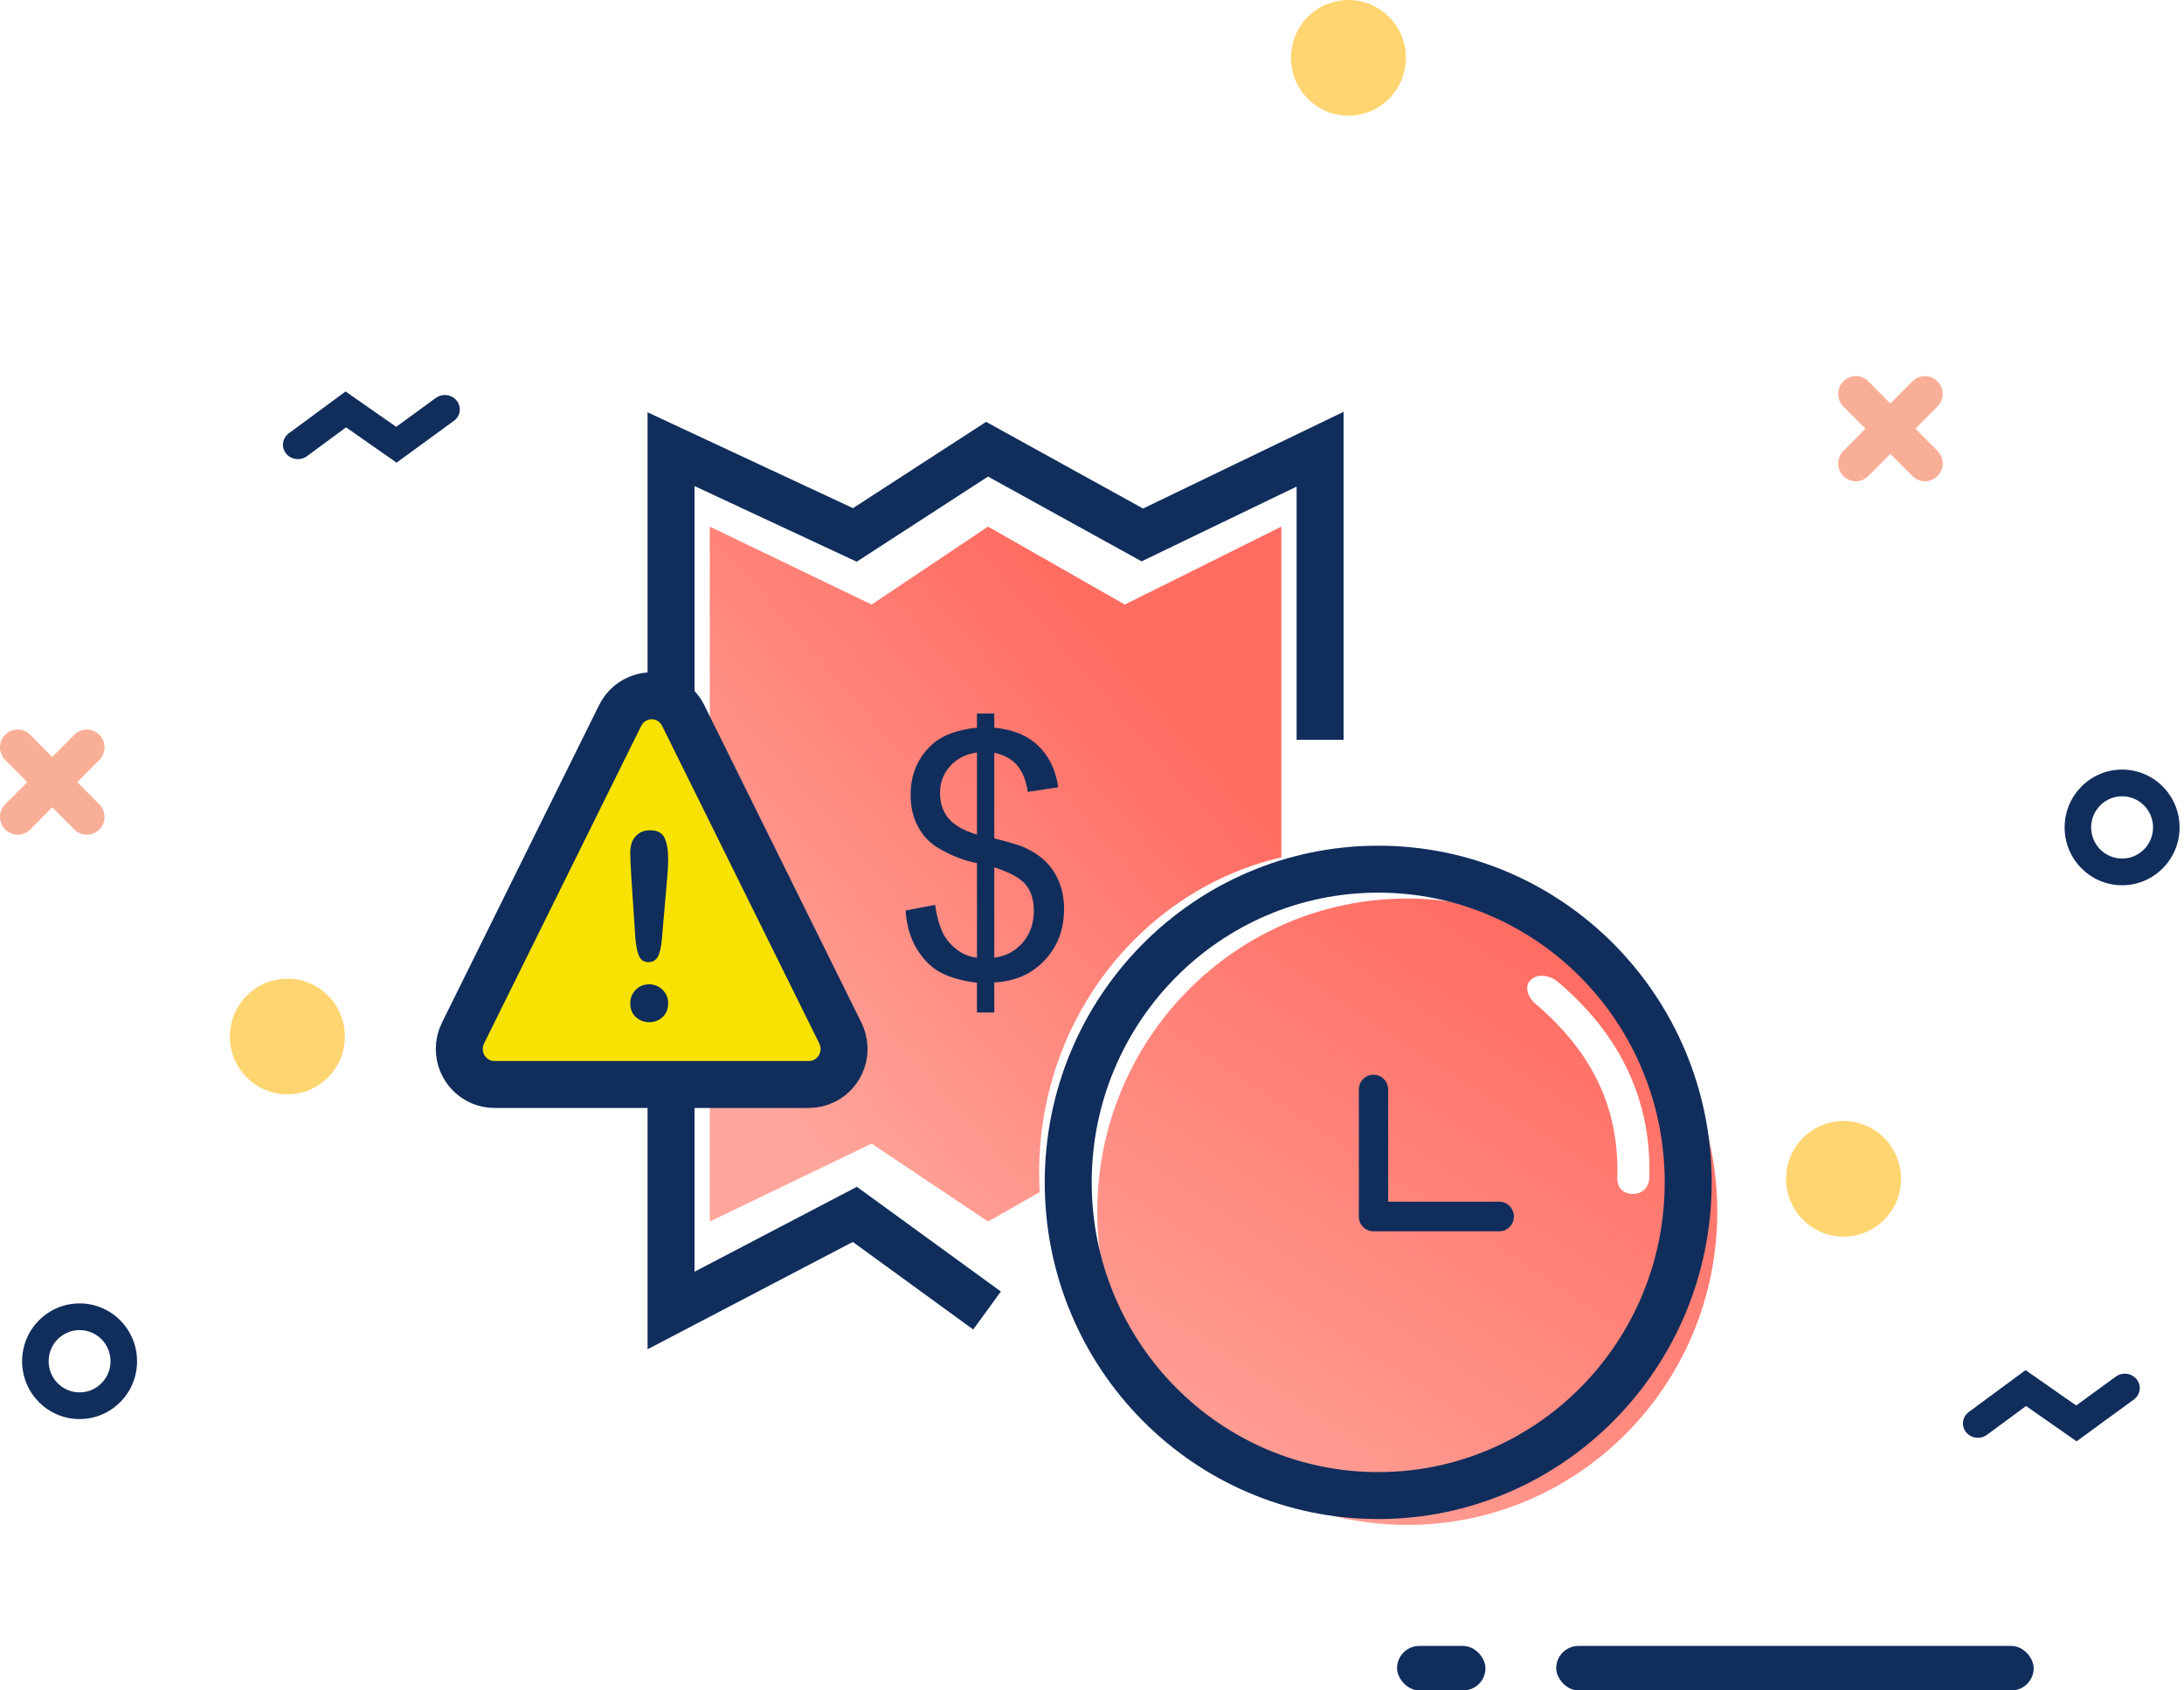 <?xml version="1.0" encoding="UTF-8"?>
<svg width="186px" height="144px" viewBox="0 0 186 144" version="1.1" xmlns="http://www.w3.org/2000/svg" xmlns:xlink="http://www.w3.org/1999/xlink">
    <!-- Generator: Sketch 49.1 (51147) - http://www.bohemiancoding.com/sketch -->
    <title>Suspended</title>
    <desc>Created with Sketch.</desc>
    <defs>
        <linearGradient x1="12.518%" y1="99.917%" x2="72.959%" y2="6.944%" id="linearGradient-1">
            <stop stop-color="#FFA59B" offset="0%"></stop>
            <stop stop-color="#FF6C62" offset="100%"></stop>
        </linearGradient>
        <linearGradient x1="12.518%" y1="84.469%" x2="72.959%" y2="20.268%" id="linearGradient-2">
            <stop stop-color="#FFA59B" offset="0%"></stop>
            <stop stop-color="#FF6C62" offset="100%"></stop>
        </linearGradient>
    </defs>
    <g id="Design" stroke="none" stroke-width="1" fill="none" fill-rule="evenodd">
        <g id="Product-launch-Copy-2" transform="translate(-590, -231)">
            <rect id="BG" fill="#FFFFFF" x="0" y="0" width="1366" height="768"></rect>
            <g id="Group-2" transform="translate(590, 231)">
                <g id="Group-4" fill-rule="nonzero">
                    <path d="M160.997,34.376 L162.877,32.484 C163.465,31.892 164.419,31.892 165.007,32.484 C165.595,33.076 165.595,34.036 165.007,34.628 L163.127,36.519 L165.007,38.411 C165.595,39.003 165.595,39.963 165.007,40.555 C164.419,41.147 163.465,41.147 162.877,40.555 L160.997,38.663 L159.118,40.555 C158.53,41.147 157.576,41.147 156.988,40.555 C156.4,39.963 156.4,39.003 156.988,38.411 L158.867,36.519 L156.988,34.628 C156.4,34.036 156.4,33.076 156.988,32.484 C157.576,31.892 158.53,31.892 159.118,32.484 L160.997,34.376 Z" id="Combined-Shape-Copy" fill="#F9AF97"></path>
                    <path d="M4.451,64.483 L6.33,62.591 C6.918,61.999 7.872,61.999 8.46,62.591 C9.048,63.183 9.048,64.143 8.46,64.735 L6.58,66.627 L8.46,68.518 C9.048,69.11 9.048,70.07 8.46,70.662 C7.872,71.254 6.918,71.254 6.33,70.662 L4.451,68.77 L2.571,70.662 C1.983,71.254 1.029,71.254 0.441,70.662 C-0.147,70.07 -0.147,69.11 0.441,68.518 L2.321,66.627 L0.441,64.735 C-0.147,64.143 -0.147,63.183 0.441,62.591 C1.029,61.999 1.983,61.999 2.571,62.591 L4.451,64.483 Z" id="Combined-Shape-Copy-2" fill="#F9AF97"></path>
                    <ellipse id="Oval-2" fill="#FFD571" cx="114.838" cy="4.926" rx="4.895" ry="4.926"></ellipse>
                    <ellipse id="Oval-2-Copy" fill="#FFD571" cx="24.474" cy="88.295" rx="4.895" ry="4.926"></ellipse>
                    <ellipse id="Oval-2-Copy-2" fill="#FFD571" cx="157.008" cy="100.421" rx="4.895" ry="4.926"></ellipse>
                    <rect id="Rectangle-7" fill="#102D5C" x="118.98" y="140.211" width="7.53" height="3.789" rx="1.895"></rect>
                    <rect id="Rectangle-7-Copy" fill="#102D5C" x="132.534" y="140.211" width="40.664" height="3.789" rx="1.895"></rect>
                    <path d="M26.147,38.857 C25.589,39.268 24.789,39.167 24.361,38.631 C23.932,38.094 24.037,37.325 24.596,36.914 L29.429,33.347 L33.742,36.36 L37.113,33.9 C37.674,33.491 38.473,33.597 38.899,34.135 C39.324,34.674 39.215,35.442 38.654,35.851 L33.775,39.411 L29.471,36.404 L26.147,38.857 Z" id="Path-3" fill="#102D5C"></path>
                    <path d="M169.224,122.225 C168.666,122.637 167.866,122.536 167.438,121.999 C167.009,121.463 167.114,120.694 167.672,120.282 L172.506,116.716 L176.819,119.728 L180.19,117.269 C180.751,116.86 181.55,116.965 181.976,117.504 C182.401,118.043 182.291,118.811 181.731,119.22 L176.852,122.779 L172.548,119.773 L169.224,122.225 Z" id="Path-3-Copy" fill="#102D5C"></path>
                    <path d="M180.729,75.411 C178.025,75.411 175.834,73.205 175.834,70.484 C175.834,67.763 178.025,65.558 180.729,65.558 C183.432,65.558 185.623,67.763 185.623,70.484 C185.623,73.205 183.432,75.411 180.729,75.411 Z M180.729,73.137 C182.184,73.137 183.364,71.949 183.364,70.484 C183.364,69.019 182.184,67.832 180.729,67.832 C179.273,67.832 178.093,69.019 178.093,70.484 C178.093,71.949 179.273,73.137 180.729,73.137 Z" id="Oval-3" fill="#102D5C"></path>
                    <path d="M6.777,120.884 C4.074,120.884 1.883,118.679 1.883,115.958 C1.883,113.237 4.074,111.032 6.777,111.032 C9.481,111.032 11.672,113.237 11.672,115.958 C11.672,118.679 9.481,120.884 6.777,120.884 Z M6.777,118.611 C8.233,118.611 9.413,117.423 9.413,115.958 C9.413,114.493 8.233,113.305 6.777,113.305 C5.322,113.305 4.142,114.493 4.142,115.958 C4.142,117.423 5.322,118.611 6.777,118.611 Z" id="Oval-3-Copy" fill="#102D5C"></path>
                    <rect id="Rectangle-10" fill="#FFFFFF" x="125.757" y="83.368" width="2.259" height="18.947" rx="1.13"></rect>
                    <rect id="Rectangle-10-Copy" fill="#FFFFFF" x="125.757" y="109.895" width="2.259" height="6.063" rx="1.13"></rect>
                </g>
                <g id="Group-3" transform="translate(39, 38.266)">
                    <g id="Group-5" transform="translate(18.15, 0)">
                        <ellipse id="Oval-5" fill="url(#linearGradient-1)" fill-rule="nonzero" cx="62.7" cy="64.956" rx="26.4" ry="26.68"></ellipse>
                        <ellipse id="Oval-5-Copy" stroke="#102D5C" stroke-width="4" cx="60.225" cy="62.455" rx="26.4" ry="26.68"></ellipse>
                        <path d="M61.072,64.101 L70.532,64.101 C71.221,64.101 71.781,64.666 71.781,65.362 C71.781,66.058 71.221,66.623 70.532,66.623 L59.875,66.623 C59.858,66.623 59.841,66.624 59.824,66.624 C59.743,66.624 59.664,66.616 59.587,66.601 C59.008,66.492 58.569,65.979 58.569,65.362 C58.569,65.322 58.571,65.282 58.575,65.243 L58.575,54.545 C58.575,53.848 59.134,53.284 59.824,53.284 C60.513,53.284 61.072,53.848 61.072,54.545 L61.072,64.101 Z" id="Combined-Shape" fill="#102D5C" fill-rule="nonzero"></path>
                        <polyline id="Path-4" stroke="#102D5C" stroke-width="4" points="26.912 73.37 15.652 65.181 0 73.37 0 0 15.652 7.303 26.912 0 40.137 7.303 55.275 0 55.275 24.758"></polyline>
                        <path d="M51.975,34.768 C40.172,37.513 31.35,48.493 31.35,61.621 C31.35,62.179 31.366,62.733 31.397,63.282 L26.999,65.79 L17.083,59.15 L3.3,65.79 L3.3,43.331 L3.3,29.052 L3.3,6.594 L17.083,13.234 L26.999,6.594 L38.644,13.234 L51.975,6.594 L51.975,29.105 L51.975,34.768 Z" id="Combined-Shape" fill="url(#linearGradient-2)" fill-rule="nonzero"></path>
                        <path d="M26.053,47.981 L26.053,45.451 C24.8,45.292 23.782,45.008 22.998,44.601 C22.214,44.193 21.537,43.535 20.966,42.626 C20.395,41.717 20.064,40.607 19.971,39.295 L22.49,38.818 C22.685,40.176 23.028,41.174 23.52,41.811 C24.225,42.71 25.069,43.212 26.053,43.315 L26.053,35.262 C25.023,35.065 23.97,34.663 22.893,34.054 C22.096,33.604 21.481,32.981 21.049,32.184 C20.618,31.388 20.402,30.484 20.402,29.472 C20.402,27.673 21.033,26.216 22.295,25.101 C23.139,24.352 24.392,23.893 26.053,23.724 L26.053,22.516 L27.528,22.516 L27.528,23.724 C28.985,23.865 30.14,24.296 30.993,25.017 C32.088,25.935 32.747,27.195 32.97,28.798 L30.381,29.191 C30.233,28.198 29.924,27.437 29.456,26.907 C28.987,26.378 28.345,26.029 27.528,25.86 L27.528,33.154 C28.79,33.473 29.625,33.721 30.033,33.899 C30.813,34.246 31.448,34.667 31.94,35.164 C32.432,35.66 32.81,36.251 33.074,36.934 C33.339,37.618 33.471,38.359 33.471,39.155 C33.471,40.907 32.919,42.368 31.815,43.54 C30.71,44.711 29.282,45.338 27.528,45.423 L27.528,47.981 L26.053,47.981 Z M26.053,25.832 C25.079,25.982 24.311,26.376 23.749,27.013 C23.188,27.65 22.907,28.404 22.907,29.275 C22.907,30.137 23.146,30.859 23.624,31.44 C24.102,32.02 24.912,32.484 26.053,32.831 L26.053,25.832 Z M27.528,43.315 C28.502,43.193 29.307,42.767 29.943,42.036 C30.578,41.305 30.896,40.401 30.896,39.324 C30.896,38.405 30.671,37.668 30.221,37.11 C29.771,36.553 28.873,36.054 27.528,35.613 L27.528,43.315 Z" id="$" fill="#102D5C" fill-rule="nonzero"></path>
                    </g>
                    <g id="Group" transform="translate(0, 20.767)" fill-rule="nonzero">
                        <path d="M19.184,1.914 L32.568,28.967 C33.309,30.464 32.707,32.283 31.225,33.031 C30.809,33.241 30.35,33.35 29.885,33.35 L3.115,33.35 C1.459,33.35 0.115,31.994 0.115,30.321 C0.115,29.851 0.224,29.387 0.432,28.967 L13.816,1.914 C14.557,0.417 16.359,-0.19 17.841,0.558 C18.422,0.851 18.893,1.327 19.184,1.914 Z" id="Triangle" stroke="#102D5C" stroke-width="4" fill="#F8E203" stroke-linecap="round" stroke-linejoin="round"></path>
                        <path d="M15.114,20.938 L14.772,15.766 C14.708,14.758 14.676,14.034 14.676,13.595 C14.676,12.998 14.831,12.531 15.141,12.197 C15.451,11.862 15.859,11.694 16.365,11.694 C16.977,11.694 17.387,11.909 17.593,12.337 C17.8,12.765 17.903,13.383 17.903,14.189 C17.903,14.664 17.878,15.147 17.829,15.636 L17.369,20.96 C17.319,21.594 17.212,22.08 17.049,22.418 C16.885,22.756 16.614,22.925 16.236,22.925 C15.852,22.925 15.585,22.762 15.435,22.434 C15.285,22.107 15.179,21.608 15.114,20.938 Z M16.301,28.044 C15.866,28.044 15.487,27.902 15.163,27.618 C14.838,27.333 14.676,26.935 14.676,26.424 C14.676,25.978 14.831,25.598 15.141,25.285 C15.451,24.972 15.83,24.815 16.279,24.815 C16.728,24.815 17.111,24.972 17.428,25.285 C17.745,25.598 17.903,25.978 17.903,26.424 C17.903,26.928 17.743,27.324 17.423,27.612 C17.102,27.9 16.728,28.044 16.301,28.044 Z" id="!" fill="#102D5C"></path>
                    </g>
                    <path d="M91.76,47.237 C91.162,46.729 90.779,45.805 91.33,45.239 C91.968,44.583 93.077,44.861 93.675,45.369 C99.073,49.954 101.671,55.552 101.463,62.104 C101.442,62.773 100.957,63.457 100.039,63.441 C99.121,63.426 98.717,62.773 98.738,62.104 C98.927,56.138 96.61,51.356 91.76,47.237 Z" id="Path-2" fill="#FFFFFF" fill-rule="nonzero"></path>
                </g>
            </g>
        </g>
    </g>
</svg>